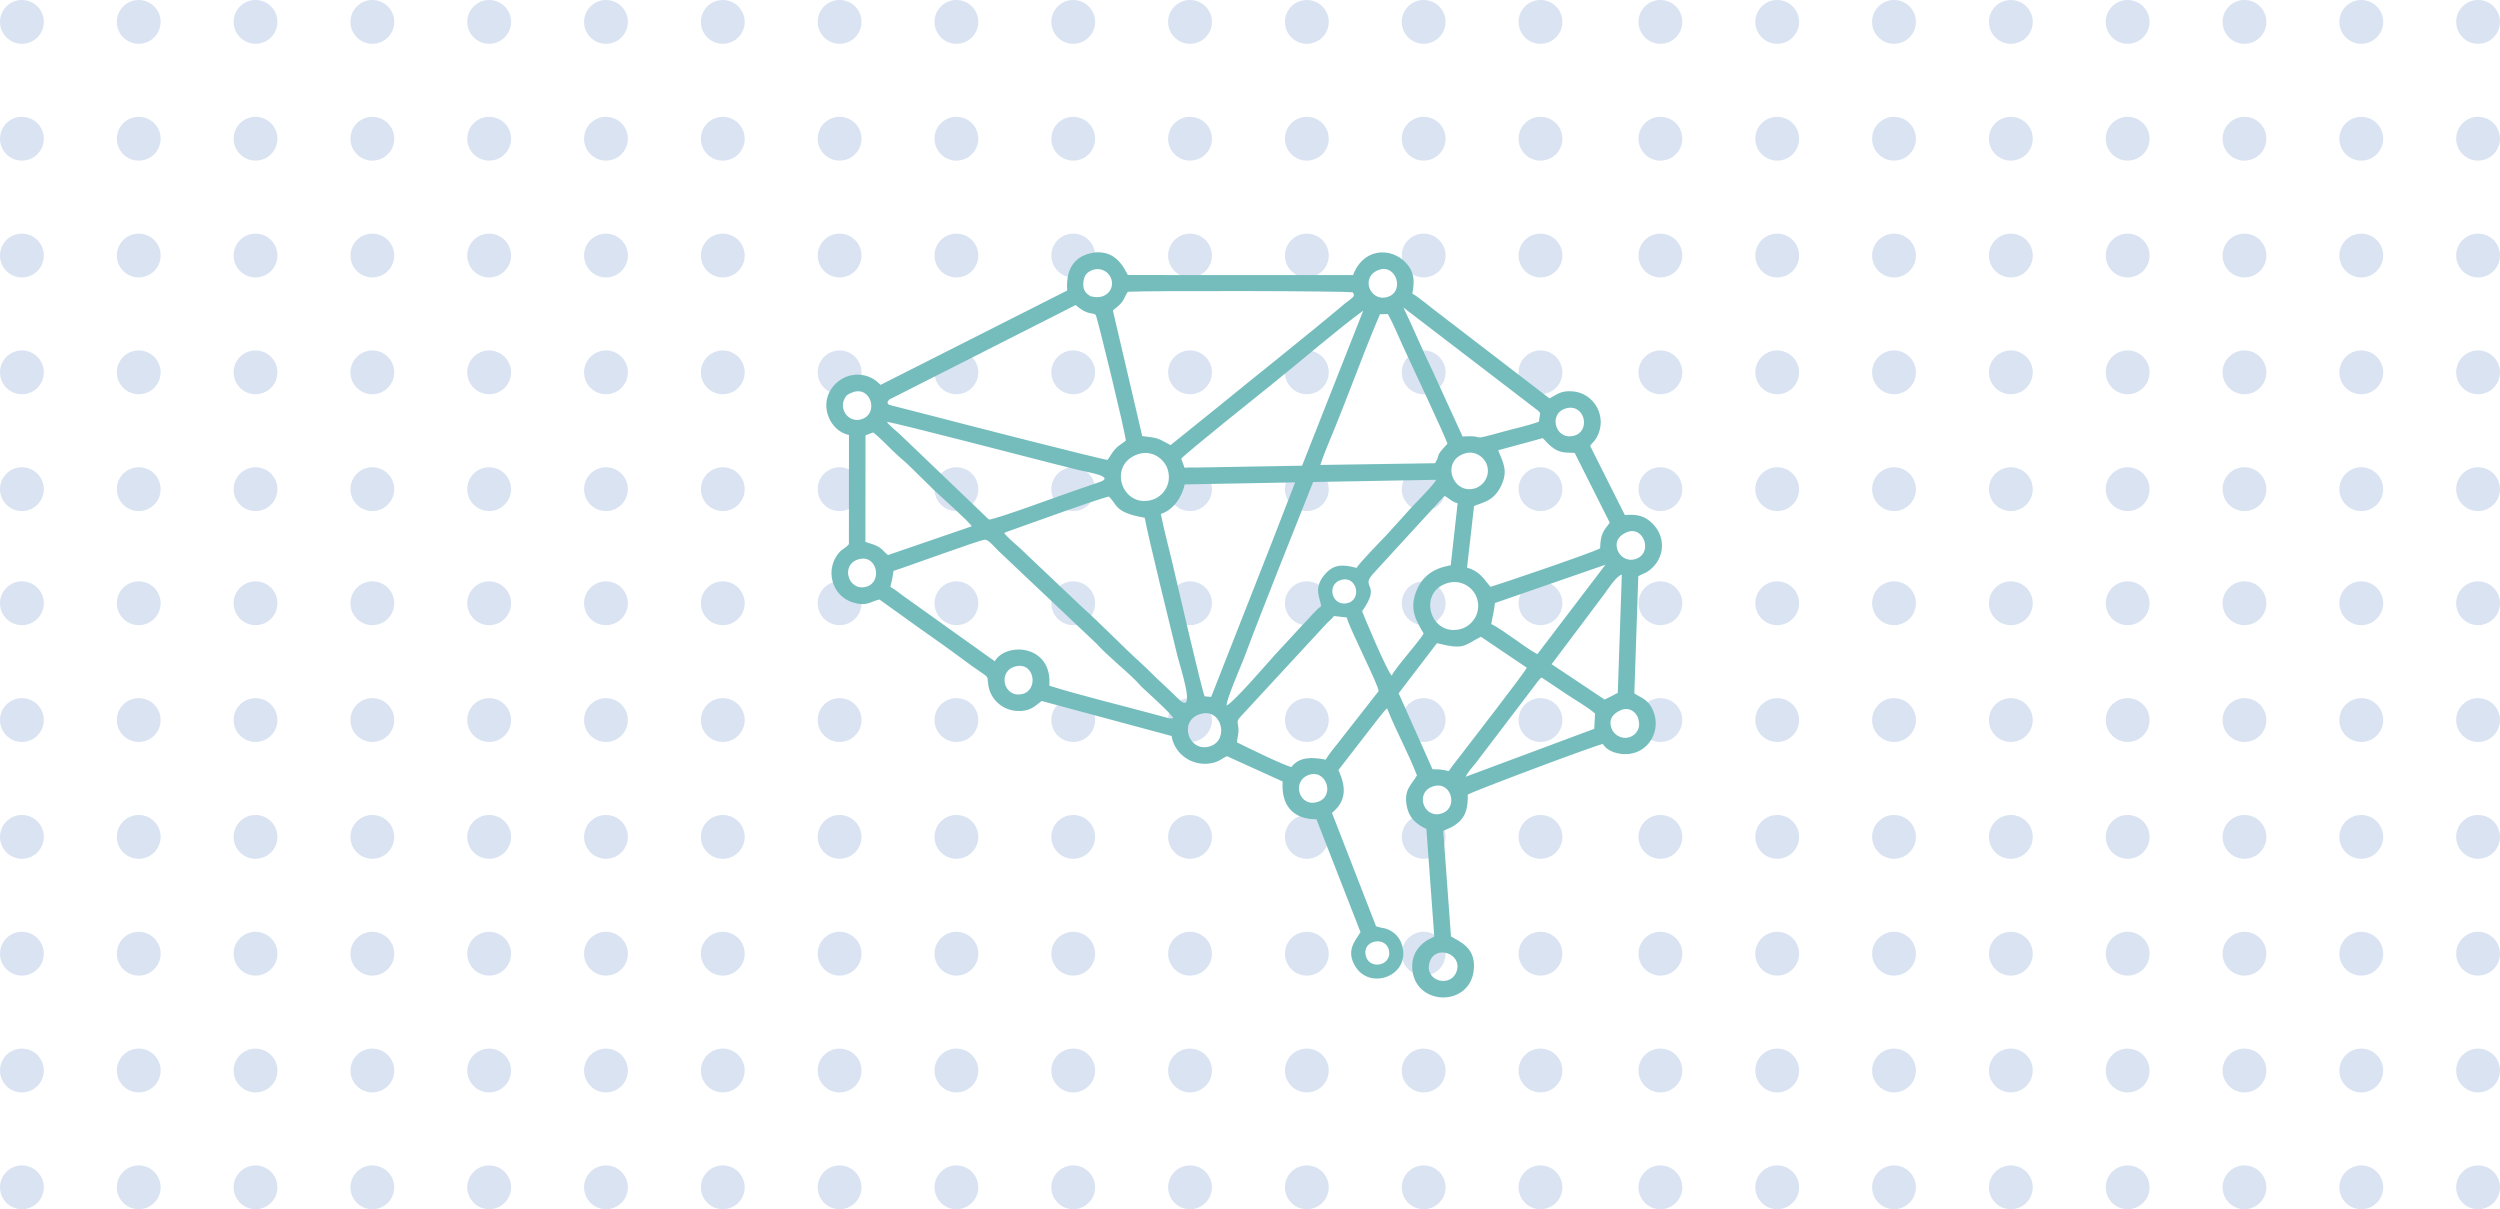 <svg xmlns="http://www.w3.org/2000/svg" width="707.006" height="341.972" viewBox="0 0 2954.53 1429.08" shape-rendering="geometricPrecision" text-rendering="geometricPrecision" image-rendering="optimizeQuality" fill-rule="evenodd" clip-rule="evenodd"><defs><style>.fil0{fill:#d9e3f2}</style></defs><g id="Слой_x0020_1"><g id="_4305671648"><circle class="fil0" cx="25.89" cy="25.88" r="25.88"/><circle class="fil0" cx="163.94" cy="25.88" r="25.88"/><circle class="fil0" cx="301.99" cy="25.88" r="25.88"/><circle class="fil0" cx="440.04" cy="25.88" r="25.88"/><circle class="fil0" cx="578.09" cy="25.88" r="25.88"/><circle class="fil0" cx="716.14" cy="25.88" r="25.88"/><circle class="fil0" cx="854.2" cy="25.88" r="25.88"/><circle class="fil0" cx="992.25" cy="25.88" r="25.88"/><circle class="fil0" cx="1130.3" cy="25.88" r="25.88"/><circle class="fil0" cx="1268.35" cy="25.88" r="25.88"/><circle class="fil0" cx="1406.4" cy="25.88" r="25.88"/><circle class="fil0" cx="1544.45" cy="25.88" r="25.88"/><circle class="fil0" cx="1682.51" cy="25.88" r="25.88"/><circle class="fil0" cx="1820.56" cy="25.88" r="25.88"/><circle class="fil0" cx="25.89" cy="163.94" r="25.88"/><circle class="fil0" cx="163.94" cy="163.94" r="25.88"/><circle class="fil0" cx="301.99" cy="163.94" r="25.88"/><circle class="fil0" cx="440.04" cy="163.94" r="25.88"/><circle class="fil0" cx="578.09" cy="163.94" r="25.88"/><circle class="fil0" cx="716.14" cy="163.94" r="25.88"/><circle class="fil0" cx="854.2" cy="163.94" r="25.88"/><circle class="fil0" cx="992.25" cy="163.94" r="25.88"/><circle class="fil0" cx="1130.3" cy="163.94" r="25.88"/><circle class="fil0" cx="1268.35" cy="163.94" r="25.88"/><circle class="fil0" cx="1406.4" cy="163.94" r="25.88"/><circle class="fil0" cx="1544.45" cy="163.94" r="25.88"/><circle class="fil0" cx="1682.51" cy="163.94" r="25.88"/><circle class="fil0" cx="1820.56" cy="163.94" r="25.88"/><circle class="fil0" cx="25.89" cy="301.99" r="25.88"/><circle class="fil0" cx="163.94" cy="301.99" r="25.88"/><circle class="fil0" cx="301.99" cy="301.99" r="25.88"/><circle class="fil0" cx="440.04" cy="301.99" r="25.88"/><circle class="fil0" cx="578.09" cy="301.99" r="25.88"/><circle class="fil0" cx="716.14" cy="301.99" r="25.88"/><circle class="fil0" cx="854.2" cy="301.99" r="25.88"/><circle class="fil0" cx="992.25" cy="301.99" r="25.88"/><circle class="fil0" cx="1130.3" cy="301.99" r="25.88"/><circle class="fil0" cx="1268.35" cy="301.99" r="25.88"/><circle class="fil0" cx="1406.4" cy="301.99" r="25.88"/><circle class="fil0" cx="1544.45" cy="301.99" r="25.88"/><circle class="fil0" cx="1682.51" cy="301.99" r="25.88"/><circle class="fil0" cx="1820.56" cy="301.99" r="25.88"/><circle class="fil0" cx="25.89" cy="440.04" r="25.88"/><circle class="fil0" cx="163.94" cy="440.04" r="25.88"/><circle class="fil0" cx="301.99" cy="440.04" r="25.88"/><circle class="fil0" cx="440.04" cy="440.04" r="25.88"/><circle class="fil0" cx="578.09" cy="440.04" r="25.88"/><circle class="fil0" cx="716.14" cy="440.04" r="25.88"/><circle class="fil0" cx="854.2" cy="440.04" r="25.88"/><circle class="fil0" cx="992.25" cy="440.04" r="25.88"/><circle class="fil0" cx="1130.3" cy="440.04" r="25.88"/><circle class="fil0" cx="1268.35" cy="440.04" r="25.88"/><circle class="fil0" cx="1406.4" cy="440.04" r="25.88"/><circle class="fil0" cx="1544.45" cy="440.04" r="25.88"/><circle class="fil0" cx="1682.51" cy="440.04" r="25.88"/><circle class="fil0" cx="1820.56" cy="440.04" r="25.88"/><circle class="fil0" cx="25.89" cy="578.09" r="25.88"/><circle class="fil0" cx="163.94" cy="578.09" r="25.88"/><circle class="fil0" cx="301.99" cy="578.09" r="25.88"/><circle class="fil0" cx="440.04" cy="578.09" r="25.88"/><circle class="fil0" cx="578.09" cy="578.09" r="25.88"/><circle class="fil0" cx="716.14" cy="578.09" r="25.88"/><circle class="fil0" cx="854.2" cy="578.09" r="25.88"/><circle class="fil0" cx="992.25" cy="578.09" r="25.88"/><circle class="fil0" cx="1130.3" cy="578.09" r="25.88"/><circle class="fil0" cx="1268.35" cy="578.09" r="25.88"/><circle class="fil0" cx="1406.4" cy="578.09" r="25.88"/><circle class="fil0" cx="1544.45" cy="578.09" r="25.88"/><circle class="fil0" cx="1682.51" cy="578.09" r="25.88"/><circle class="fil0" cx="1820.56" cy="578.09" r="25.88"/><circle class="fil0" cx="25.89" cy="712.93" r="25.88"/><circle class="fil0" cx="163.94" cy="712.93" r="25.88"/><circle class="fil0" cx="301.99" cy="712.93" r="25.88"/><circle class="fil0" cx="440.04" cy="712.93" r="25.88"/><circle class="fil0" cx="578.09" cy="712.93" r="25.88"/><circle class="fil0" cx="716.14" cy="712.93" r="25.88"/><circle class="fil0" cx="854.2" cy="712.93" r="25.88"/><circle class="fil0" cx="992.25" cy="712.93" r="25.88"/><circle class="fil0" cx="1130.3" cy="712.93" r="25.88"/><circle class="fil0" cx="1268.35" cy="712.93" r="25.88"/><circle class="fil0" cx="1406.4" cy="712.93" r="25.88"/><circle class="fil0" cx="1544.45" cy="712.93" r="25.88"/><circle class="fil0" cx="1682.51" cy="712.93" r="25.88"/><circle class="fil0" cx="1820.56" cy="712.93" r="25.88"/><circle class="fil0" cx="25.89" cy="850.98" r="25.88"/><circle class="fil0" cx="163.94" cy="850.98" r="25.88"/><circle class="fil0" cx="301.99" cy="850.98" r="25.88"/><circle class="fil0" cx="440.04" cy="850.98" r="25.88"/><circle class="fil0" cx="578.09" cy="850.98" r="25.88"/><circle class="fil0" cx="716.14" cy="850.98" r="25.88"/><circle class="fil0" cx="854.2" cy="850.98" r="25.88"/><circle class="fil0" cx="992.25" cy="850.98" r="25.88"/><circle class="fil0" cx="1130.3" cy="850.98" r="25.88"/><circle class="fil0" cx="1268.35" cy="850.98" r="25.88"/><circle class="fil0" cx="1406.4" cy="850.98" r="25.88"/><circle class="fil0" cx="1544.45" cy="850.98" r="25.88"/><circle class="fil0" cx="1682.51" cy="850.98" r="25.88"/><circle class="fil0" cx="1820.56" cy="850.98" r="25.88"/><circle class="fil0" cx="25.89" cy="989.04" r="25.88"/><circle class="fil0" cx="163.94" cy="989.04" r="25.88"/><circle class="fil0" cx="301.99" cy="989.04" r="25.88"/><circle class="fil0" cx="440.04" cy="989.04" r="25.88"/><circle class="fil0" cx="578.09" cy="989.04" r="25.88"/><circle class="fil0" cx="716.14" cy="989.04" r="25.88"/><circle class="fil0" cx="854.2" cy="989.04" r="25.88"/><circle class="fil0" cx="992.25" cy="989.04" r="25.88"/><circle class="fil0" cx="1130.3" cy="989.04" r="25.88"/><circle class="fil0" cx="1268.35" cy="989.04" r="25.88"/><circle class="fil0" cx="1406.4" cy="989.04" r="25.88"/><circle class="fil0" cx="1544.45" cy="989.04" r="25.88"/><circle class="fil0" cx="1682.51" cy="989.04" r="25.88"/><circle class="fil0" cx="1820.56" cy="989.04" r="25.88"/><circle class="fil0" cx="25.89" cy="1127.09" r="25.88"/><circle class="fil0" cx="163.94" cy="1127.09" r="25.88"/><circle class="fil0" cx="301.99" cy="1127.09" r="25.88"/><circle class="fil0" cx="440.04" cy="1127.09" r="25.88"/><circle class="fil0" cx="578.09" cy="1127.09" r="25.88"/><circle class="fil0" cx="716.14" cy="1127.09" r="25.88"/><circle class="fil0" cx="854.2" cy="1127.09" r="25.88"/><circle class="fil0" cx="992.25" cy="1127.09" r="25.88"/><circle class="fil0" cx="1130.3" cy="1127.09" r="25.88"/><circle class="fil0" cx="1268.35" cy="1127.09" r="25.88"/><circle class="fil0" cx="1406.4" cy="1127.09" r="25.88"/><circle class="fil0" cx="1544.45" cy="1127.09" r="25.88"/><circle class="fil0" cx="1682.51" cy="1127.09" r="25.88"/><circle class="fil0" cx="1820.56" cy="1127.09" r="25.88"/><circle class="fil0" cx="25.89" cy="1265.14" r="25.88"/><circle class="fil0" cx="163.94" cy="1265.14" r="25.88"/><circle class="fil0" cx="301.99" cy="1265.14" r="25.88"/><circle class="fil0" cx="440.04" cy="1265.14" r="25.88"/><circle class="fil0" cx="578.09" cy="1265.14" r="25.88"/><circle class="fil0" cx="716.14" cy="1265.14" r="25.88"/><circle class="fil0" cx="854.2" cy="1265.14" r="25.88"/><circle class="fil0" cx="992.25" cy="1265.14" r="25.88"/><circle class="fil0" cx="1130.3" cy="1265.14" r="25.88"/><circle class="fil0" cx="1268.35" cy="1265.14" r="25.88"/><circle class="fil0" cx="1406.4" cy="1265.14" r="25.88"/><circle class="fil0" cx="1544.45" cy="1265.14" r="25.88"/><circle class="fil0" cx="1682.51" cy="1265.14" r="25.88"/><circle class="fil0" cx="1820.56" cy="1265.14" r="25.88"/><circle class="fil0" cx="25.89" cy="1403.19" r="25.88"/><circle class="fil0" cx="163.94" cy="1403.19" r="25.88"/><circle class="fil0" cx="301.99" cy="1403.19" r="25.88"/><circle class="fil0" cx="440.04" cy="1403.19" r="25.88"/><circle class="fil0" cx="578.09" cy="1403.19" r="25.88"/><circle class="fil0" cx="716.14" cy="1403.19" r="25.88"/><circle class="fil0" cx="854.2" cy="1403.19" r="25.88"/><circle class="fil0" cx="992.25" cy="1403.19" r="25.88"/><circle class="fil0" cx="1130.3" cy="1403.19" r="25.88"/><circle class="fil0" cx="1268.35" cy="1403.19" r="25.88"/><circle class="fil0" cx="1406.4" cy="1403.19" r="25.88"/><circle class="fil0" cx="1544.45" cy="1403.19" r="25.88"/><circle class="fil0" cx="1682.51" cy="1403.19" r="25.88"/><circle class="fil0" cx="1820.56" cy="1403.19" r="25.88"/><circle class="fil0" cx="1962.28" cy="25.88" r="25.88"/><circle class="fil0" cx="2100.33" cy="25.88" r="25.88"/><circle class="fil0" cx="2238.38" cy="25.88" r="25.88"/><circle class="fil0" cx="2376.44" cy="25.88" r="25.88"/><circle class="fil0" cx="2514.49" cy="25.88" r="25.88"/><circle class="fil0" cx="2652.54" cy="25.88" r="25.88"/><circle class="fil0" cx="2790.59" cy="25.88" r="25.88"/><circle class="fil0" cx="2928.64" cy="25.88" r="25.88"/><circle class="fil0" cx="1962.28" cy="163.94" r="25.88"/><circle class="fil0" cx="2100.33" cy="163.94" r="25.88"/><circle class="fil0" cx="2238.38" cy="163.94" r="25.88"/><circle class="fil0" cx="2376.44" cy="163.94" r="25.88"/><circle class="fil0" cx="2514.49" cy="163.94" r="25.88"/><circle class="fil0" cx="2652.54" cy="163.94" r="25.88"/><circle class="fil0" cx="2790.59" cy="163.94" r="25.88"/><circle class="fil0" cx="2928.64" cy="163.94" r="25.88"/><circle class="fil0" cx="1962.28" cy="301.99" r="25.88"/><circle class="fil0" cx="2100.33" cy="301.99" r="25.88"/><circle class="fil0" cx="2238.38" cy="301.99" r="25.88"/><circle class="fil0" cx="2376.44" cy="301.99" r="25.88"/><circle class="fil0" cx="2514.49" cy="301.99" r="25.88"/><circle class="fil0" cx="2652.54" cy="301.99" r="25.88"/><circle class="fil0" cx="2790.59" cy="301.99" r="25.88"/><circle class="fil0" cx="2928.64" cy="301.99" r="25.88"/><circle class="fil0" cx="1962.28" cy="440.04" r="25.88"/><circle class="fil0" cx="2100.33" cy="440.04" r="25.88"/><circle class="fil0" cx="2238.38" cy="440.04" r="25.88"/><circle class="fil0" cx="2376.44" cy="440.04" r="25.88"/><circle class="fil0" cx="2514.49" cy="440.04" r="25.88"/><circle class="fil0" cx="2652.54" cy="440.04" r="25.88"/><circle class="fil0" cx="2790.59" cy="440.04" r="25.88"/><circle class="fil0" cx="2928.64" cy="440.04" r="25.88"/><circle class="fil0" cx="1962.28" cy="578.09" r="25.88"/><circle class="fil0" cx="2100.33" cy="578.09" r="25.88"/><circle class="fil0" cx="2238.38" cy="578.09" r="25.88"/><circle class="fil0" cx="2376.44" cy="578.09" r="25.88"/><circle class="fil0" cx="2514.49" cy="578.09" r="25.88"/><circle class="fil0" cx="2652.54" cy="578.09" r="25.88"/><circle class="fil0" cx="2790.59" cy="578.09" r="25.88"/><circle class="fil0" cx="2928.64" cy="578.09" r="25.88"/><circle class="fil0" cx="1962.28" cy="712.93" r="25.88"/><circle class="fil0" cx="2100.33" cy="712.93" r="25.88"/><circle class="fil0" cx="2238.38" cy="712.93" r="25.88"/><circle class="fil0" cx="2376.44" cy="712.93" r="25.88"/><circle class="fil0" cx="2514.49" cy="712.93" r="25.88"/><circle class="fil0" cx="2652.54" cy="712.93" r="25.88"/><circle class="fil0" cx="2790.59" cy="712.93" r="25.88"/><circle class="fil0" cx="2928.64" cy="712.93" r="25.88"/><circle class="fil0" cx="1962.28" cy="850.98" r="25.88"/><circle class="fil0" cx="2100.33" cy="850.98" r="25.88"/><circle class="fil0" cx="2238.38" cy="850.98" r="25.88"/><circle class="fil0" cx="2376.44" cy="850.98" r="25.88"/><circle class="fil0" cx="2514.49" cy="850.98" r="25.88"/><circle class="fil0" cx="2652.54" cy="850.98" r="25.88"/><circle class="fil0" cx="2790.59" cy="850.98" r="25.88"/><circle class="fil0" cx="2928.64" cy="850.98" r="25.88"/><circle class="fil0" cx="1962.28" cy="989.04" r="25.88"/><circle class="fil0" cx="2100.33" cy="989.04" r="25.88"/><circle class="fil0" cx="2238.38" cy="989.04" r="25.88"/><circle class="fil0" cx="2376.44" cy="989.04" r="25.88"/><circle class="fil0" cx="2514.49" cy="989.04" r="25.88"/><circle class="fil0" cx="2652.54" cy="989.04" r="25.88"/><circle class="fil0" cx="2790.59" cy="989.04" r="25.88"/><circle class="fil0" cx="2928.64" cy="989.04" r="25.88"/><circle class="fil0" cx="1962.28" cy="1127.09" r="25.88"/><circle class="fil0" cx="2100.33" cy="1127.09" r="25.88"/><circle class="fil0" cx="2238.38" cy="1127.09" r="25.88"/><circle class="fil0" cx="2376.44" cy="1127.09" r="25.88"/><circle class="fil0" cx="2514.49" cy="1127.09" r="25.88"/><circle class="fil0" cx="2652.54" cy="1127.09" r="25.88"/><circle class="fil0" cx="2790.59" cy="1127.09" r="25.88"/><circle class="fil0" cx="2928.64" cy="1127.09" r="25.88"/><circle class="fil0" cx="1962.28" cy="1265.14" r="25.88"/><circle class="fil0" cx="2100.33" cy="1265.14" r="25.88"/><circle class="fil0" cx="2238.38" cy="1265.14" r="25.88"/><circle class="fil0" cx="2376.44" cy="1265.14" r="25.88"/><circle class="fil0" cx="2514.49" cy="1265.14" r="25.88"/><circle class="fil0" cx="2652.54" cy="1265.14" r="25.88"/><circle class="fil0" cx="2790.59" cy="1265.14" r="25.88"/><circle class="fil0" cx="2928.64" cy="1265.14" r="25.88"/><circle class="fil0" cx="1962.28" cy="1403.19" r="25.88"/><circle class="fil0" cx="2100.33" cy="1403.19" r="25.88"/><circle class="fil0" cx="2238.38" cy="1403.19" r="25.88"/><circle class="fil0" cx="2376.44" cy="1403.19" r="25.88"/><circle class="fil0" cx="2514.49" cy="1403.19" r="25.88"/><circle class="fil0" cx="2652.54" cy="1403.19" r="25.88"/><circle class="fil0" cx="2790.59" cy="1403.19" r="25.88"/><circle class="fil0" cx="2928.64" cy="1403.19" r="25.88"/></g><path d="M1721.75 1147c-6.24 21.16-38.7 13.04-32.4-9.28 6.17-21.85 38.43-11.18 32.4 9.28zm-107.33-16.39c-6.16-19.22 22.66-25 26.88-8.35 4.71 18.59-21.71 24.49-26.88 8.35zm77.72-200.7c22.25-8.91 31.87 23.42 12.99 30.94-21.49 8.57-33.62-22.69-12.99-30.94zm-146.01-13.87c21.08-8.1 31.89 24.17 11.93 31.37-22.22 8.02-32.26-23.56-11.93-31.37zm-128.61-71.89c26.13-8.93 35.55 29.8 13.17 37.63-25.3 8.85-38.68-28.91-13.17-37.63zm497.19-4.53c19.5-9.15 31.96 21.13 13.47 30.55-9.44 4.81-20.19-.48-23.43-8.84-4.73-12.22 2.8-18.35 9.96-21.71zm-182.51 78.34c1.72-4.11 8.18-12.03 11.49-15.7l72.38-95.16c1.46-1.96.85-1.42 2.76-3.51 2.2-2.42.59-1.1 3.15-2.86 10.72 6.92 20.26 13.75 31.59 21.12 8.84 5.75 23.63 14.45 31.49 21.43l-.97 18.04-151.9 56.65zm-270.33-40.66c.37-5.78 2.16-9.66 1.69-16.4-.59-8.49-2.65-7.83 2.13-13.47l102.88-111.36c4.19-3.85 5.19-4.58 7.94-8.06l15.09 1.72c3.12 12.9 38.78 82.26 37.65 87.09l-47.65 60.87c-5.21 6.51-10.94 13.52-14.94 20.08-16.68-3.32-31.35-3.28-40.42 8.68-8.26-1.45-53.25-23.63-64.36-29.13zm-261.1-89.9c22.37-4.99 26.69 28.67 7.09 32.88-22.21 4.78-29.51-27.89-7.09-32.88zm497.43-27.27c32.37 7.96 30.77 3.4 51.94-7.62l54.25 36.58c-1.91 5.08-71.78 95.12-80.85 106.99-3.32 4.35-8.48 10.69-11.27 15.14-8.25-1.63-9.46-2.11-19.29-2.09l-40.03-89.8 45.26-59.21zm11.88-70.86c17.06-5.41 31.9 5.56 35.66 18.5 5.08 17.48-6.51 31.84-18.77 35.42-36.1 10.54-52.53-42.61-16.89-53.92zm-124.1-4.22c18.04-4.14 23.7 24.03 6.04 27.83-18.58 4-24.93-23.5-6.04-27.83zm308.51 19.06c4.46-5.87 15.91-23.95 22.19-24.98l-4.74 139.65c-2.95 1.77-13.52 7.06-15.61 7.93l-62.59-41.76 60.75-80.84zM1056 674.66c13.62-4.12 103.32-37.11 108.08-36.88 5.17.25 12.38 10.48 19.76 16.93l112.04 105.98c11.56 13.08 33.96 31.1 46.75 43.97 3.44 3.46 5 5.81 8.59 9.01 5.48 4.89 35.12 32.03 35.21 34.86-.9.35-.84.48-2.91.5-2.33.02-.58.04-1.99-.15-.77-.11-3.84-1.06-4.93-1.37-2.99-.86-5.76-1.54-8.97-2.42-38.02-10.4-94.17-24.04-127.53-34.73 3.87-49.06-51.56-51.71-64.49-28.86l-108.13-77.24c-4.56-3.44-11.06-8.46-15.27-10.73 2.04-7.48 2.52-10.3 3.8-18.87zm-42.1-13.44c22.57-7.29 29.44 26.2 10.37 32.06-21.31 6.56-31.58-25.21-10.37-32.06zm883.42 6.19l-80.39 105.64c-8.72-4.37-19.24-12.56-27.55-18.15-6.7-4.5-20.16-14.41-26.96-17.32 1.35-9.23 3.26-13.67 4.27-24.89l130.63-45.28zm24.95-38.28c20.27-8.78 31.95 24.63 10.69 31.55-10.18 3.31-18.73-3.18-21.27-10.48-4.03-11.56 3.25-17.9 10.58-21.07zm-735.39 1.18c1.44-1.27-1.3.4 2.18-1.49l12.95-4.64c27.29-9.65 87.39-31.66 108.3-37.42 10.69 9.66 5.91 18.73 42.55 25.15 2.94 17.83 32.41 137.9 38.8 163.89 2.84 11.55 22.47 70.18 1.95 51.01l-19.99-19.1c-9.1-8.05-17.27-16.99-26.44-25.23-20.14-18.11-47.29-46.35-67.15-63.89l-66.63-63.17c-9.86-10.05-15.93-13.6-26.52-25.1zm-154.89-119.25c10.91 8.77 17.6 16.82 28.89 27.12 5.31 4.84 10.21 8.78 15.24 13.78l28.59 28.11c4.97 4.65 41.67 37.43 43.69 41.92l-98.97 33.98c-4.34-3.18-6.15-6.9-11.8-10.07-5.28-2.96-9.87-3.45-14.86-5.51l.11-125.94 9.11-3.4zm577.78 211.25c23.3-32.66-2.08-27 12.33-43.53l84.98-92.72c5.16 2.43 8.47 6.93 15.58 8.68l-8.17 73.36c-20.53 3.38-32.75 12.75-39.64 28.08-10.84 24.09-.12 38.64 7.66 52.6-7.12 11.63-32.84 39.63-37.71 49.63-5.64-4.88-34.16-73.2-35.03-76.09zm-57.9-152.67l145.47-2.6c-3.48 7-29.19 31.9-35.94 40.08l-23.38 25.81c-5.52 5.67-32.71 33.72-34.77 38.22-16.65-4.43-26.95-4.31-37.06 7.11-14.88 16.8-5.85 28.28-4.84 38.17-5.95 3.95-14.37 14.48-21.9 22.07l-33.89 36.65c-7.93 8.79-48.43 55.89-55.95 58.61-.6-6.09 16.24-45.21 19.95-54.38 26.35-70.27 54.77-139.93 82.32-209.75zm-120.5 253.94l-7.65-.63c-2.79-4.38-33.4-137.14-39.03-161.19-4.07-17.35-9.34-36.35-12.74-54.36 13.69-4.54 24.47-18.1 28.09-34.93l130.56-2.38-27.68 71.42-71.54 182.08zm-86.7-286.73c17.04-5.85 31.8 5.81 35.51 18.47 5.11 17.46-6.32 31.84-18.71 35.41-35.65 10.27-52.99-41.45-16.79-53.89zm387.16-1.15c12.29-3.47 23.35 5.34 25.89 15.25 3.15 12.3-4.94 23.21-14.31 26.09-26.91 8.28-41.34-32.93-11.58-41.34zm91.38-17.93l7 7.27c10.61 9.75 15.88 9.8 30.81 10.25l41.42 82.43c-7.42 9.71-10.93 13.06-11.4 30.25-7.26 4.69-123.46 44.05-129.58 45.57-8.41-9.7-12.06-18.08-27.69-22.79l8.28-72.62c7.67-4.07 22.46-4.38 31.77-23.5 8.82-18.11 2.81-27.3-3.26-42.51l52.64-14.33zm-262.81 31.71c4.55-14.08 11.77-30.53 17.54-44.72 6.08-14.96 11.59-29.22 17.47-44.33 11.59-29.78 23.11-60.51 35.46-89.04l9.36-.27c5.89 10.56 12.79 26.96 18.02 38.53 7.18 15.89 50.56 107.47 52.34 114.81-15.73 16.69-7.57 11.5-14.65 22.97l-135.53 2.05zm291.64-67.19c21.51-4.6 28.23 28.22 7.28 32.86-22.18 4.92-29.97-28.02-7.28-32.86zm-789.34 30.18c-4.15-3.74-12.09-9.98-14.59-14.01 14.86 2.36 165.88 41.64 194.01 48.8 10.63 2.7 21.46 5.37 32.27 8.14 9.75 2.49 46.38 7.78 23.68 14.8l-25.34 8.7c-20 6.67-93.87 34.32-103.99 35.15l-106.03-101.58zm-55.72-48.53c21.39-8.91 31.83 23.11 12.8 30.93-15.5 6.37-28.37-9.74-21.9-23.23 2.49-5.2 4.53-5.8 9.1-7.7zm302.05 79.59c-8.13-.72-185.89-46.36-199.78-50.11l-58.19-14.9c-.78-.62-4.39-2.19-.01-6.4l220.17-111.61c14.16 12.59 19.89 8.3 23.72 11.66 1.88 2.54 34.84 138.32 35.59 148.51-4.59 4.1-7.93 4.87-12.63 10.14-3.78 4.23-5.15 7.26-8.88 12.71zm86.98-1.43c3.66-5.15 102.64-84.32 107.24-88 30.55-24.42 78.8-65.94 107.87-87.02l-72.29 183.27-138.91 2.41-3.91-10.66zm-80.81-175.17c3.99-3.57 7.05-5.34 10.6-9.7 3.19-3.92 4.58-9.4 7.18-12.43 23.36-1.36 262.15-1.05 265.87.79 2.51 4.03.57 5.14-2.26 7.63-2.77 2.44-4.48 3.25-7.13 5.48-47.59 40.08-101.79 82.71-150.74 122.78l-55.32 44.55c-16.37-8.5-11.82-7.84-33.49-10.74l-34.69-148.36zm314.42-48.02c20.46-7.35 31.05 25.82 10.04 32.08-20.62 6.15-32.6-23.98-10.04-32.08zm-340.72 31.2c-4.26-2.25-7.94-6.15-8.56-11.33-.6-10.58 2.33-15.84 9.2-19.05 7.49-3.5 15.86-1.39 20.68 4.42 10.34 12.47-.13 31.87-21.32 25.96zm410.57 19.57c-6.55-4.77-24.48-19.89-30.38-22.65 2.34-11.81 2.71-22.15-3.64-31.55-16.01-23.71-53.3-25.08-66.38 9.59l-266.09-.04c-2.76-3.55-12.92-33.35-44.79-25.59-19.52 4.75-28.7 19.84-26.94 43.89L1040.6 454.85c-17.08-18.58-45.26-14.89-58.34 4.98-14.24 21.64.06 50.26 21.05 54.21l-.06 128.88c-2.74 4.14-7.69 5.72-11.09 9.55-18.11 20.42-9.02 52 15.82 59.52 16.37 4.95 19.45-.63 31.35-3.47l49.14 35.21c16.16 11.42 32.63 22.93 48.46 34.77 37.18 27.79 28.09 15.55 31.38 32.91 2.85 15.06 15.97 27.46 32.65 28.74 15.9 1.23 21.75-5.28 30.06-11.72l153.53 41.36c3.8 22.64 25.78 36.46 47.5 32.11 9.38-1.88 11.69-5.66 18.14-8.18l65.69 29.88c-2.02 28.12 12.19 44.75 39.93 44.62l52.07 133.43c-7.08 11.15-17.47 22.35-5.85 40.91 17.53 27.99 64.78 10.72 55.16-24.77-2.1-7.76-6.72-13.19-11.45-16.39-8.65-5.84-11.42-3.64-19.55-6.81l-52.05-133.93c16.1-13.11 17.72-29 7.57-50.57l42.69-55.14c4.79-5.99 10.02-13.26 14.85-17.96 10.17 26.18 25.06 52.55 35.33 79.4-6.42 11.21-16.04 16.86-11.89 36.85 3.02 14.55 11.81 20.99 23.03 26.48l9.31 126.97-3.43 1.94c-1.02.53-1.59.74-2.54 1.24-14.53 7.66-22.12 21.57-19.66 38.37 5.96 40.64 67.11 41.26 72.23-1.19 3.26-27.04-16.28-34.1-26.84-40.35l-9.14-124.77 7.24-3.2c2.58-1.09 3.72-1.83 5.7-3.07 13.44-8.43 16.46-20.45 16.01-36.58 6.41-4.1 152.13-58.83 159.7-59.85 4.67 8.3 17.78 13.15 30.88 11.77 23.57-2.48 38.27-27.67 28.57-50.96-6.06-14.53-15.31-15.4-22.27-20.7l4.67-138.27c3-2.23 8.22-3.43 12.13-6.3 20.9-15.34 21.12-43.56.82-59.46-8.32-6.52-16.27-7.46-28.87-6.68l-40.99-81.67c2.93-4.53 4.71-4.39 7.96-10.36 12.72-23.33-2.57-52.12-28.67-54.11-14.48-1.1-18.52 3.92-27.39 8.31l-131.68-101.14zm117.87 115.35c.21.19.52.48.72.66 3.08 2.85 2.15 1.91.56 12.74-13.03 4.74-29.87 8.29-43.37 12.04-42.8 11.88-15.51 3.48-46.77 5.34l-35.16-76.87c-12.26-25-22.96-51.33-34.72-75.49l158.75 121.59z" fill="#75bdbd"/></g></svg>